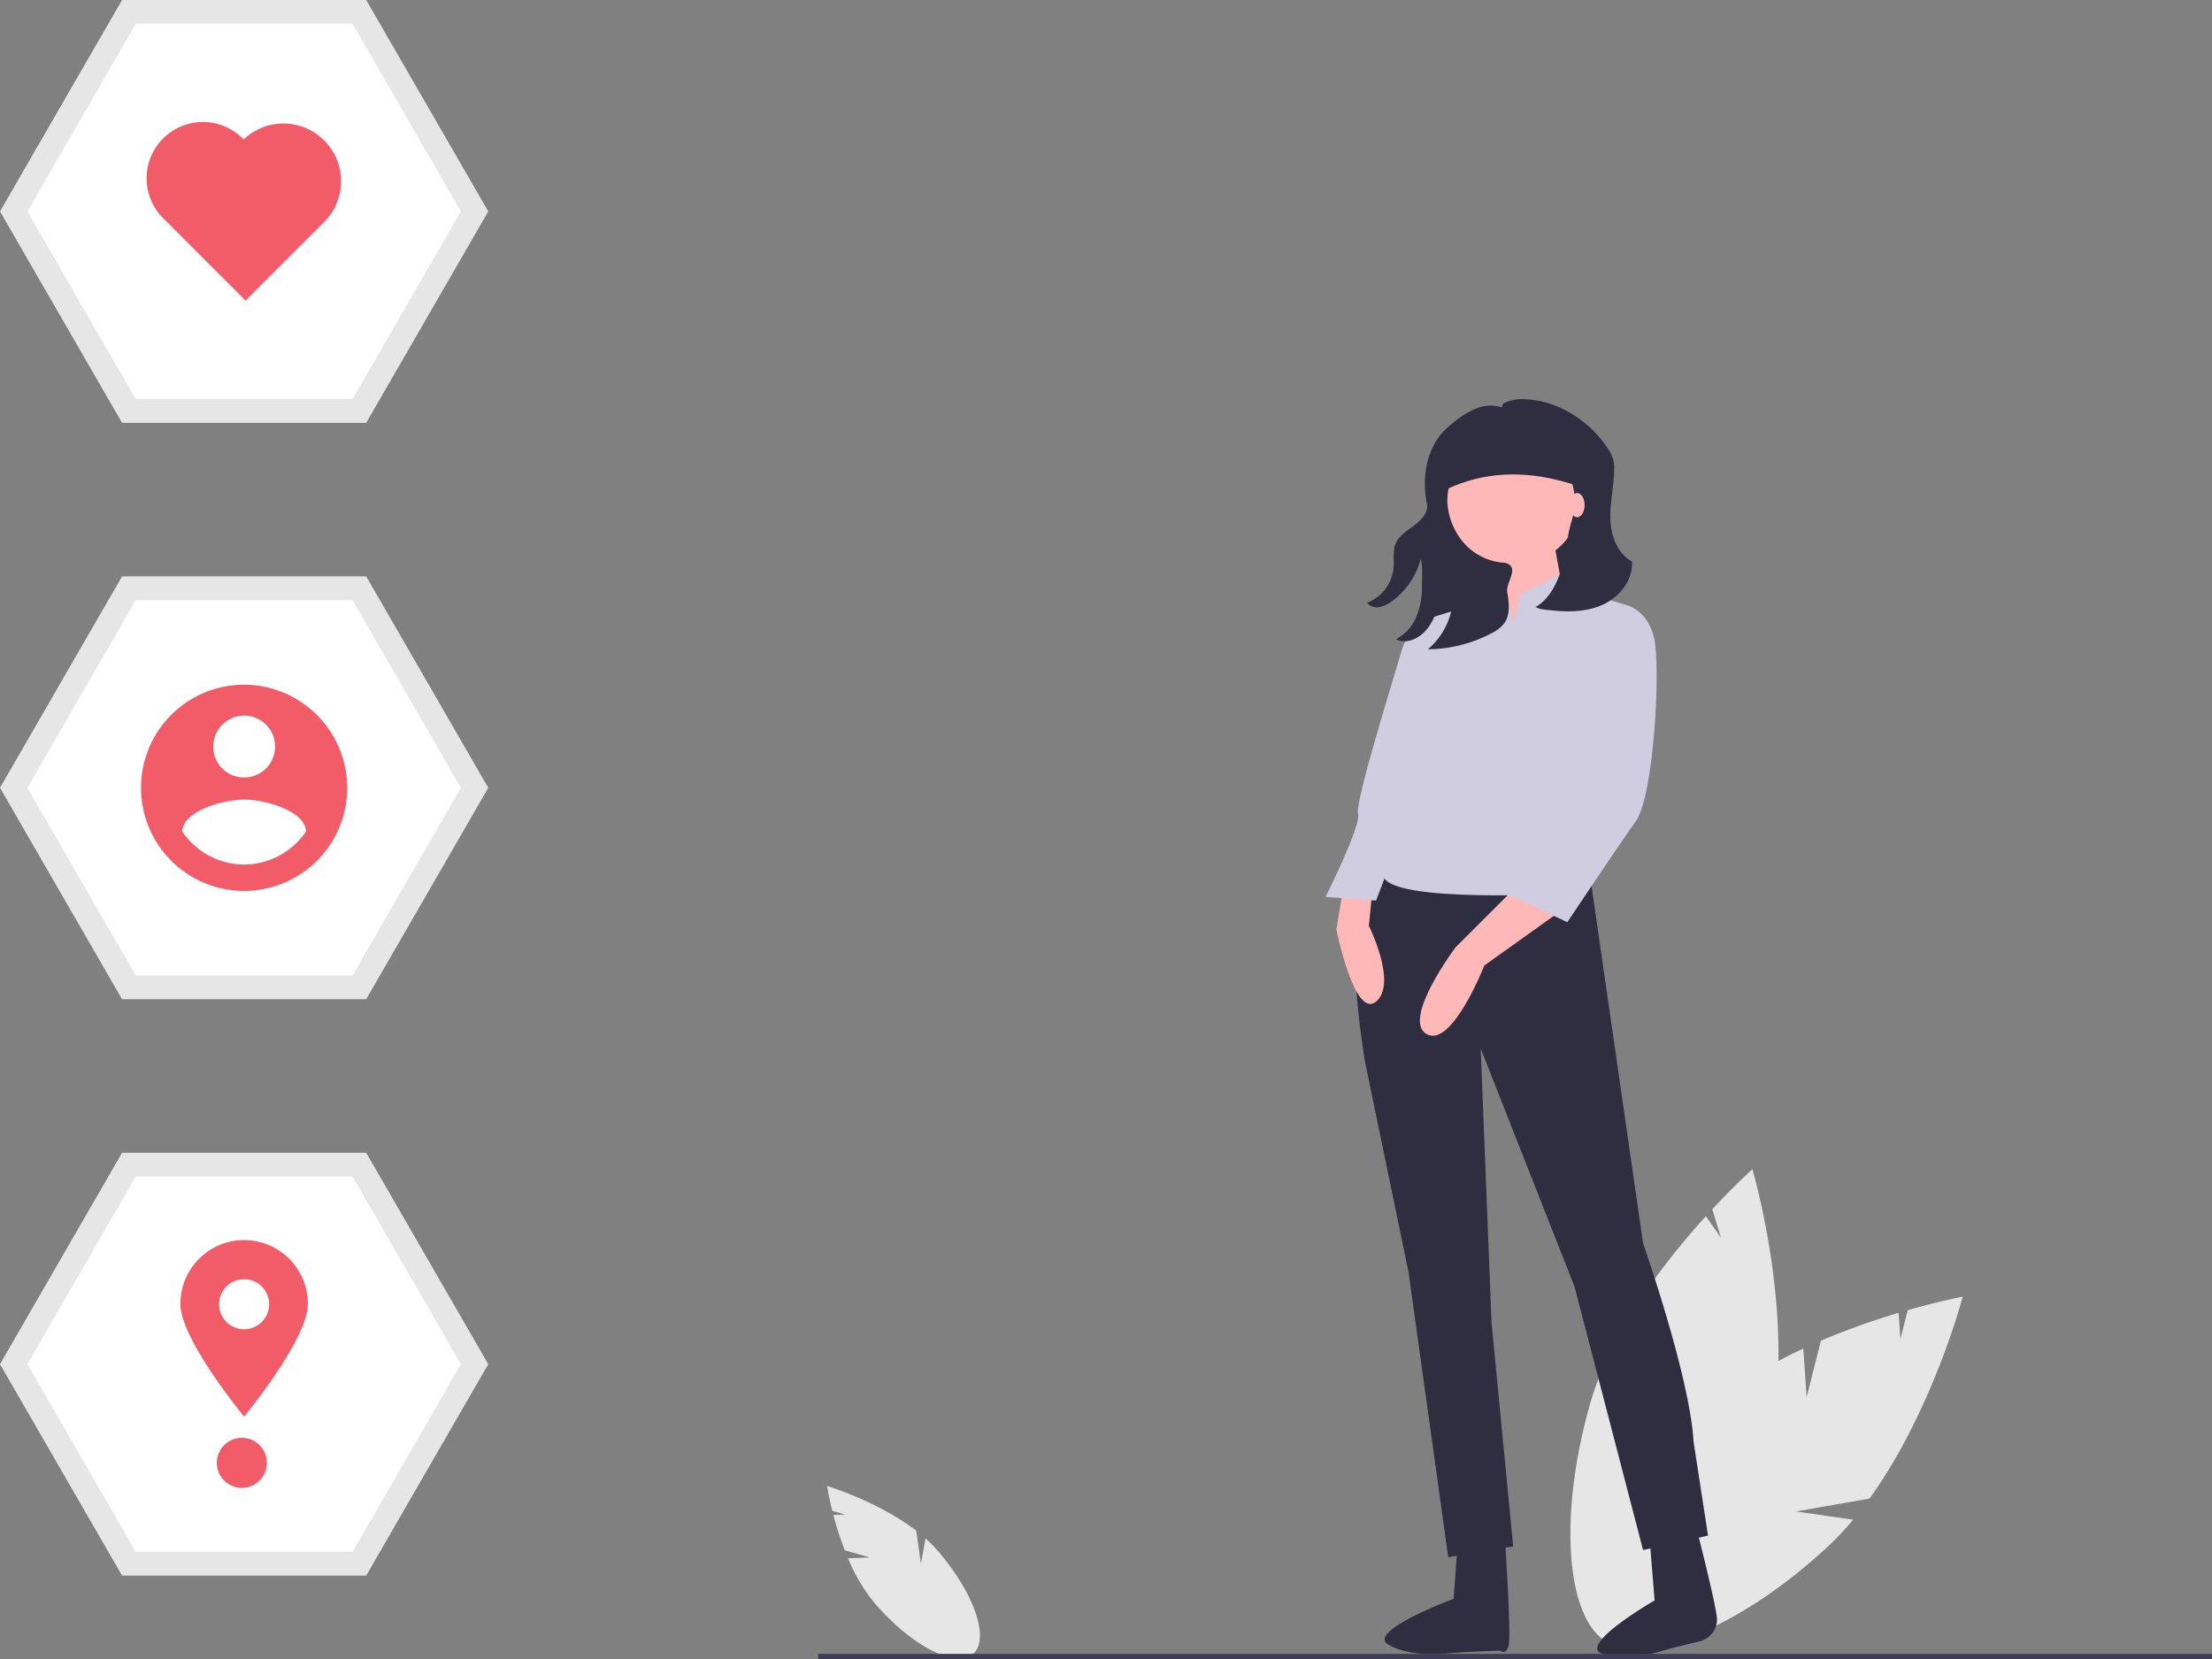 <svg id="f260df2a-4cf9-4148-b7a1-28e41a81a067" data-name="Layer 1" xmlns="http://www.w3.org/2000/svg" width="825.267" height="619.033" viewBox="0 0 825.267 619.033"><rect x="0" y="0" width="825.267" height="619.033" fill="#808080" stroke="none"/><title>private_data</title><path d="M511.885,721.554l-9.356-2.697a122.561,122.561,0,0,1-4.242-13.147l4.394-.16-4.79-1.381c-1.387-5.527-1.955-9.276-1.955-9.276s18.976,5.652,33.266,16.681l1.763,12.37,1.687-9.511a49.586,49.586,0,0,1,4.392,4.421c13.757,15.817,19.744,33.132,13.372,38.675s-22.691-2.787-36.448-18.603a65.281,65.281,0,0,1-10.215-17.075Z" transform="translate(-187.366 -140.484)" fill="#e6e6e6"/><path d="M861.398,661.718l5.333-21.034a273.131,273.131,0,0,1,28.978-10.396l.673,9.775,2.73-10.77c12.212-3.487,20.52-5.023,20.52-5.023s-11.222,42.674-34.759,75.298l-27.426,4.818,21.307,3.072a110.504,110.504,0,0,1-9.531,10.1c-34.24,31.782-72.377,46.364-85.181,32.569s4.573-50.742,38.813-82.524c10.615-9.853,23.949-17.76,37.297-23.982Z" transform="translate(-187.366 -140.484)" fill="#e6e6e6"/><path d="M810.677,638.876l-6.307-20.763a273.137,273.137,0,0,1,19.433-23.878l5.629,8.02-3.229-10.631c8.652-9.298,14.969-14.907,14.969-14.907s12.452,42.331,9.166,82.426l-20.988,18.301,19.827-8.384a110.503,110.503,0,0,1-2.938,13.573c-12.883,44.906-37.992,77.101-56.084,71.911s-22.314-45.801-9.431-90.706c3.994-13.921,11.322-27.582,19.531-39.809Z" transform="translate(-187.366 -140.484)" fill="#e6e6e6"/><polygon points="534.26 238.363 589.578 239.737 597.025 173.775 534.26 173.775 534.26 238.363" fill="#2f2e41"/><path d="M780.183,464.355,800.376,604.356s17.5,49.808,18.846,74.039l5.385,35-24.231,5.385-25.577-98.27-35-88.847L743.837,633.971l8.077,83.462-24.231,4.038L712.875,615.125,696.721,537.048s-12.115-67.308,6.731-74.039Z" transform="translate(-187.366 -140.484)" fill="#2f2e41"/><path d="M801.996,704.803l2.694,32.765s-28.835,16.671-19.583,19.902,21.916-.926,24.506-1.66c2.735-.776,7.842-2.012,11.706-2.928a8.585,8.585,0,0,0,6.645-7.732l.007-.121c.233-4.032-8.863-39.068-8.863-39.068Z" transform="translate(-187.366 -140.484)" fill="#2f2e41"/><path d="M731.973,705.623l-2.27,31.33s-32.836,12.199-24.372,17.139,21.689,3.279,24.372,3.053c4.946-.417,17.256-.832,17.256-.832s2.276,1.97,3.275-1.943-1.333-38.868-1.333-38.868Z" transform="translate(-187.366 -140.484)" fill="#2f2e41"/><circle cx="564.548" cy="185.217" r="25.577" fill="#ffb8b8"/><polygon points="579.355 200.025 584.74 229.641 561.855 240.41 556.471 202.717 579.355 200.025" fill="#ffb8b8"/><path d="M769.414,480.509l-28.269,20.192s-12.115,30.962-21.539,25.577,10.769-32.308,10.769-32.308l22.885-22.885Z" transform="translate(-187.366 -140.484)" fill="#ffb8b8"/><path d="M688.644,471.086,685.952,487.24s6.731,33.654,14.808,26.923-2.692-28.269-2.692-28.269l1.346-13.462Z" transform="translate(-187.366 -140.484)" fill="#ffb8b8"/><path d="M751.914,372.816l2.692-10.769,16.154-8.077,5.385,6.731,17.5,5.385-20.192,107.693s-68.654,4.038-70-6.731,13.462-40.385,13.462-40.385-4.038-14.808-2.692-22.885l5.385-32.308,21.539-6.731,4.919-5.951,4.504,7.297Z" transform="translate(-187.366 -140.484)" fill="#d0cde1"/><path d="M789.606,368.778l4.038-2.692s8.077,1.346,10.769,12.115,0,59.231-6.731,68.654-25.577,37.692-25.577,37.692l-25.577-12.115,26.923-30.962,6.731-39.039Z" transform="translate(-187.366 -140.484)" fill="#d0cde1"/><path d="M730.375,374.163l-10.769-2.692s-6.731,2.692-9.423,12.115-17.5,56.539-16.154,60.577-12.115,30.962-12.115,30.962l18.846,1.346,10.769-28.269L722.298,419.932Z" transform="translate(-187.366 -140.484)" fill="#d0cde1"/><path d="M796.244,349.99c-5.394-2.962-7.904-9.61-8.083-15.762-.179-6.151,1.313-12.239,1.43-18.391a14.216,14.216,0,0,0-.319-3.75,14.426,14.426,0,0,0-2.063-4.27c-7.014-10.748-19.208-18.309-32.051-18.428a14.235,14.235,0,0,0-5.423.997c-1.328.532-1.762.467-2.016,2.097a13.572,13.572,0,0,0-9.314.296,31.512,31.512,0,0,0-8.145,4.851,36.738,36.738,0,0,0-4.118,3.566c-6.787,7.031-8.35,17.868-6.384,27.441.639,3.112-2.428,6.117-4.966,8.028s-5.468,3.667-6.715,6.59c-1.199,2.811-.54,6.027-.782,9.073a15.519,15.519,0,0,1-9.9,13.039,4.776,4.776,0,0,0,4.608,1.621,11.341,11.341,0,0,0,4.802-2.286,28.562,28.562,0,0,0,10.648-15.799c.745,3.39.456,6.887.429,10.358a28.934,28.934,0,0,1-2.098,11.314,16.567,16.567,0,0,1-7.628,8.399c3.329,1.63,6.998.449,9.819-1.956s4.487-5.895,5.65-9.415a46.923,46.923,0,0,0,2.261-17.809,25.428,25.428,0,0,1,3.191,17.336,26.504,26.504,0,0,1-8.99,15.604,51.637,51.637,0,0,0,23.634-5.952,13.377,13.377,0,0,0,4.847-3.733c2.346-3.254,1.791-7.693,1.133-11.65-.52-3.129,3.39-7.653,1.151-9.9a3.712,3.712,0,0,0-2.489-1.07,22.027,22.027,0,0,1-16.777-9.888,25.468,25.468,0,0,1-4.24-13.059,23.763,23.763,0,1,1,46.46,7.052,47.684,47.684,0,0,0-1.73,8.053,63.273,63.273,0,0,1-1.929,9.368c-1.694,5.899-4.564,11.919-9.875,14.996,1.785.977,3.85,1.021,5.872,1.243,6.664.734,13.673.572,19.704-2.355C791.88,362.914,796.674,356.681,796.244,349.99Z" transform="translate(-187.366 -140.484)" fill="#2f2e41"/><path d="M781.702,323.879c-19.138-7.671-38.006-9.307-56.382,0V308.417a10.07,10.07,0,0,1,10.07-10.07h38.356a7.955,7.955,0,0,1,7.955,7.955Z" transform="translate(-187.366 -140.484)" fill="#2f2e41"/><ellipse cx="588.381" cy="188.456" rx="2.821" ry="4.513" fill="#ffb8b8"/><rect x="305.267" y="617.033" width="520" height="2" fill="#3f3d56"/><polygon points="136.623 0 45.541 0 0 78.879 45.541 157.759 136.623 157.759 182.164 78.879 136.623 0" fill="#e6e6e6"/><path d="M238.019,289.389h80.859L359.307,219.363l-40.429-70.026H238.019L197.59,219.363Z" transform="translate(-187.366 -140.484)" fill="#fff"/><polygon points="136.623 215.04 45.541 215.04 0 293.919 45.541 372.799 136.623 372.799 182.164 293.919 136.623 215.04" fill="#e6e6e6"/><path d="M238.019,504.429h80.859L359.307,434.403l-40.429-70.026H238.019L197.59,434.403Z" transform="translate(-187.366 -140.484)" fill="#fff"/><polygon points="136.623 430.08 45.541 430.08 0 508.959 45.541 587.839 136.623 587.839 182.164 508.959 136.623 430.08" fill="#e6e6e6"/><path d="M238.019,719.469h80.859l40.429-70.026L318.878,579.417H238.019l-40.429,70.026Z" transform="translate(-187.366 -140.484)" fill="#fff"/><path d="M278.449,395.932A38.471,38.471,0,1,0,316.92,434.403,38.585,38.585,0,0,0,278.449,395.932Zm0,11.541a11.541,11.541,0,1,1-11.541,11.541,11.58,11.58,0,0,1,11.541-11.541Zm0,55.562a28.026,28.026,0,0,1-23.083-12.318c.185-7.694,15.389-11.93,23.083-11.93s22.898,4.236,23.083,11.93a28.073,28.073,0,0,1-23.083,12.318Z" transform="translate(-187.366 -140.484)" fill="#f15c68"/><path d="M278.27,192.511a21.005,21.005,0,1,0-29.697,29.697L278.984,252.619l29.697-29.697a21.51,21.51,0,0,0-30.411-30.411Z" transform="translate(-187.366 -140.484)" fill="#f15c68"/><path d="M302.218,627.071c0,13.128-23.77,41.947-23.77,41.947s-23.77-28.819-23.77-41.947a23.77,23.77,0,1,1,47.539,0Z" transform="translate(-187.366 -140.484)" fill="#f15c68"/><circle cx="91.082" cy="486.588" r="9.338" fill="#fff"/><circle cx="90.233" cy="545.762" r="9.338" fill="#f15c68"/></svg>